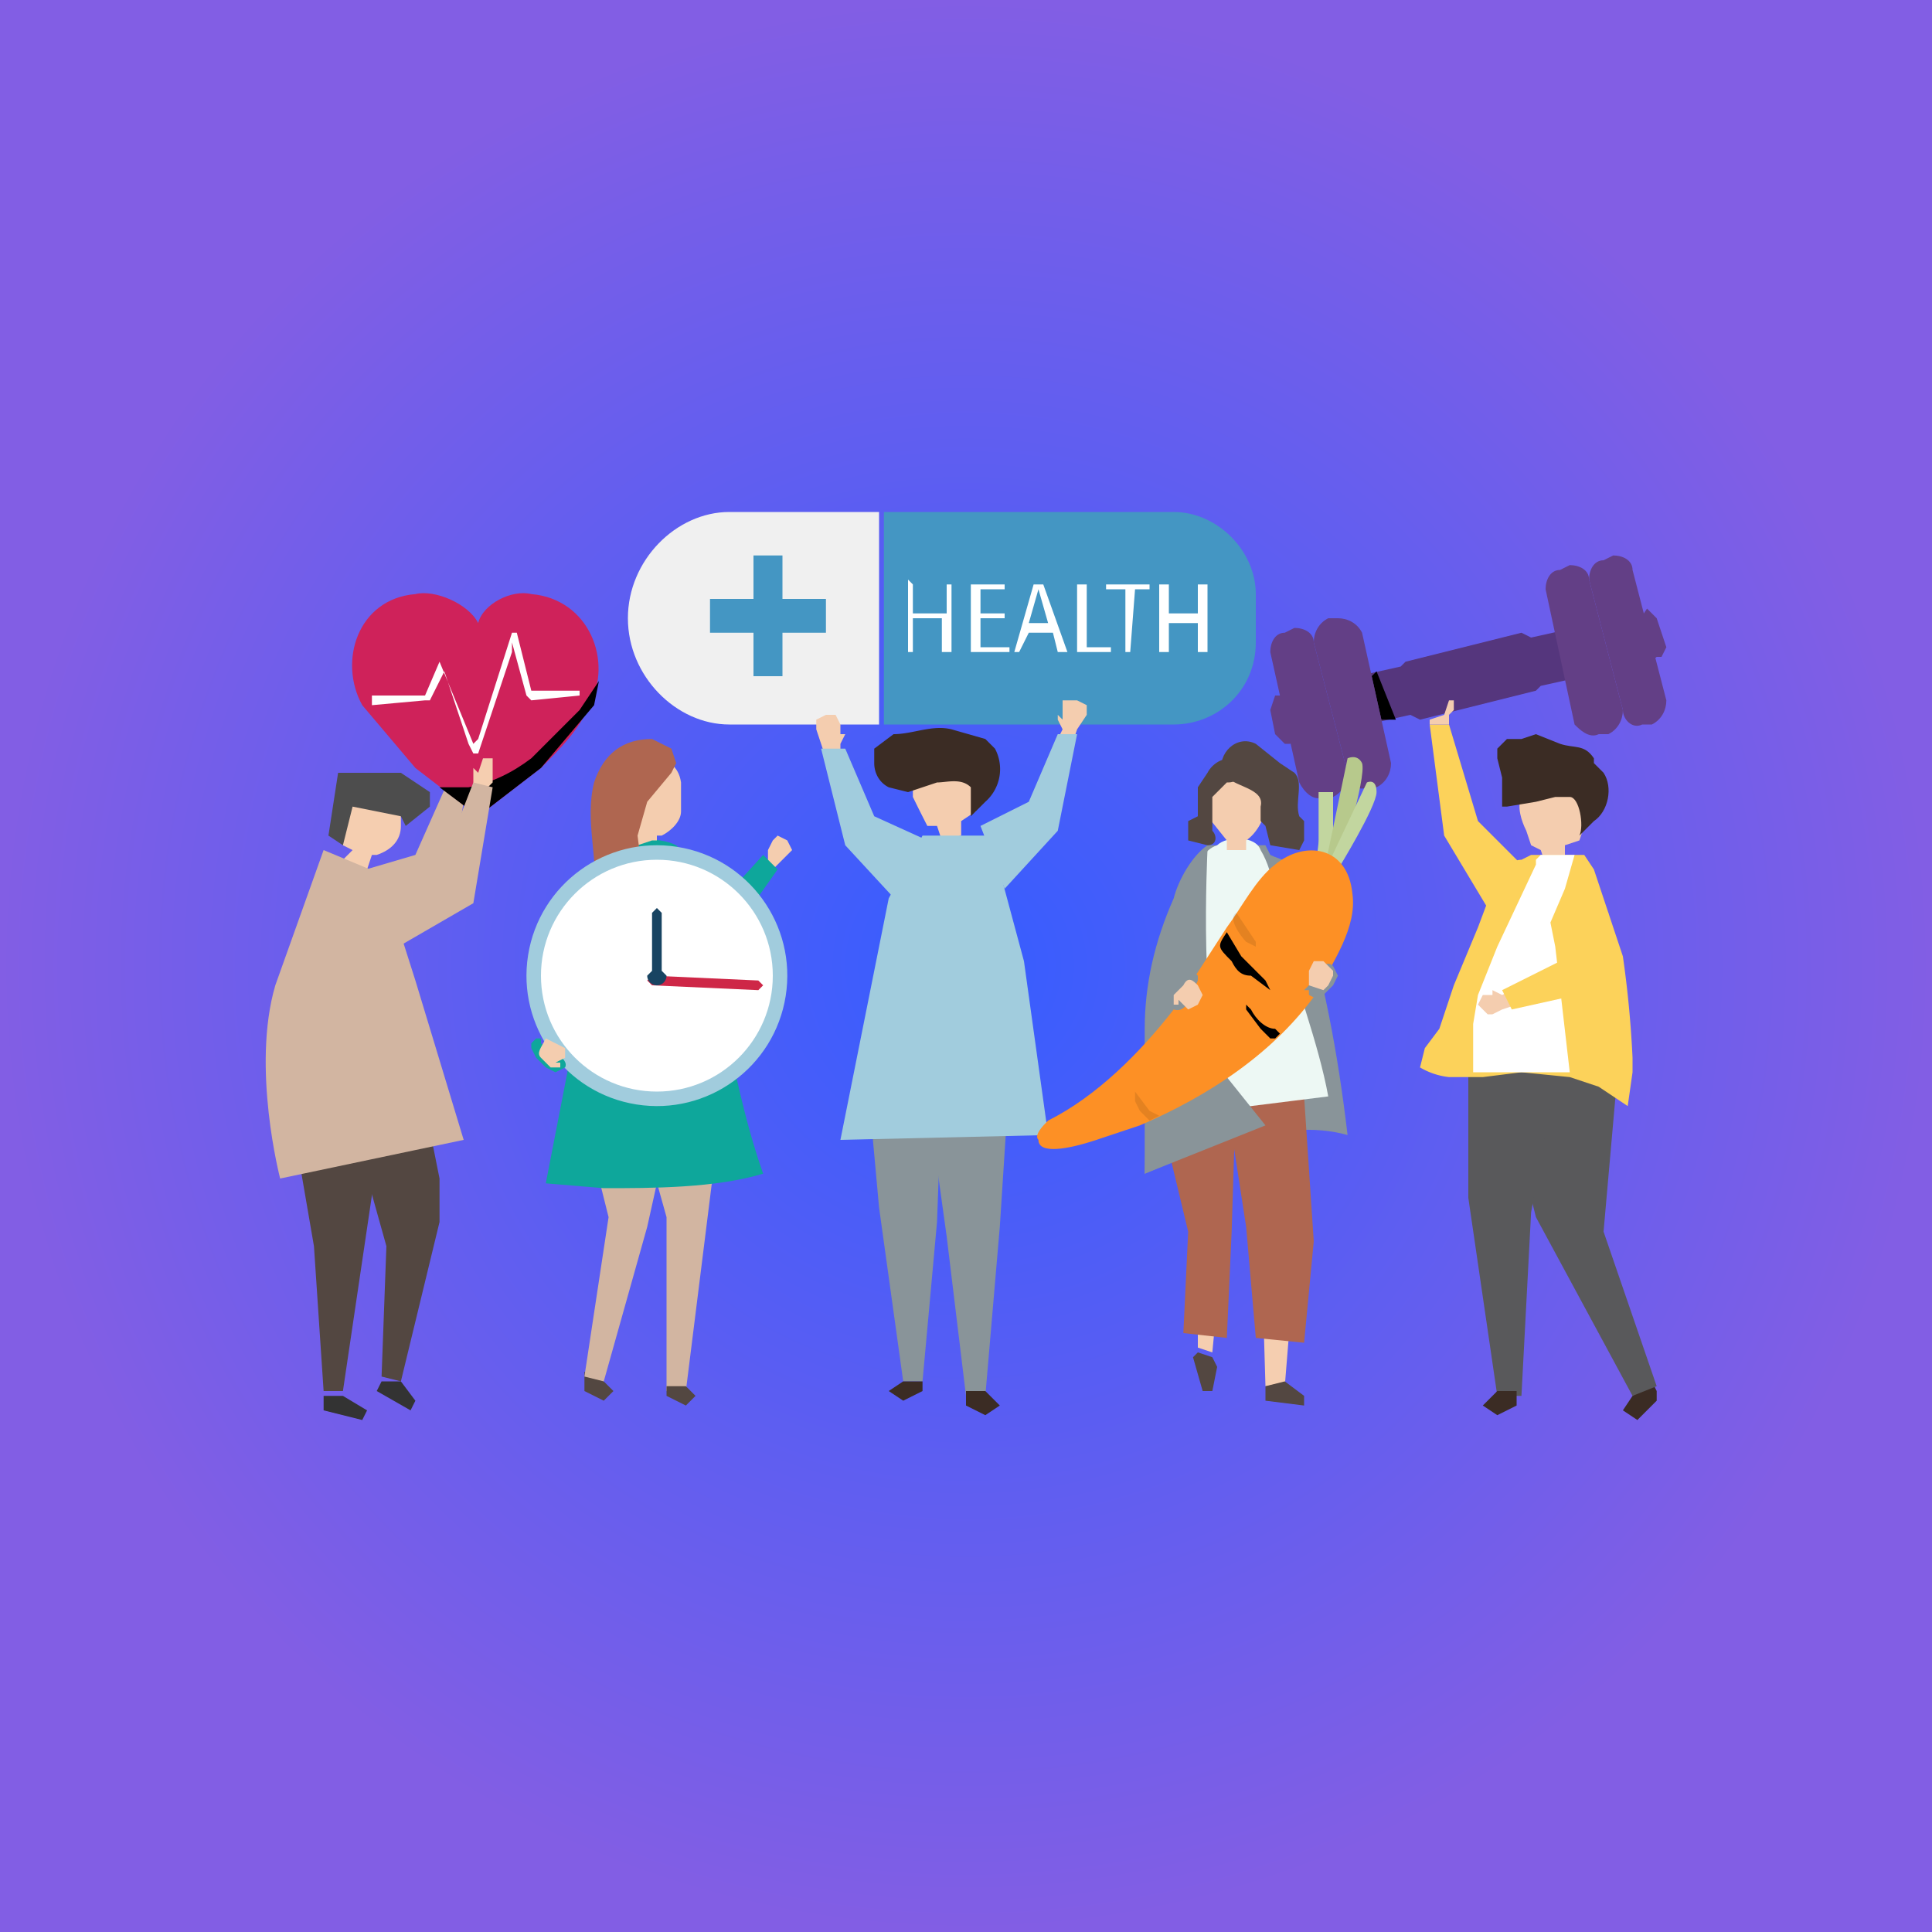 <svg version="1" id="Layer_1" xmlns="http://www.w3.org/2000/svg" viewBox="0 0 400 400">
  <rect x="0" y="0" width="400" height="400" fill="#808080" stroke="none"/>
  <style>
    .st1{fill:#af6650}.st3{fill:#4496c3}.st4{fill:#fff}.st6{opacity:.12}.st7{fill:#633f86}.st8{fill:#f5ceb0}.st9{fill:#d2b5a1}.st10{fill:#534741}.st11{fill:#333}.st14{fill:#f4cdaf}.st15{fill:#3b2c24}.st16{fill:#59595b}.st17{fill:#fcd25a}.st18{fill:#899499}.st19{fill:#a1ccdd}.st20{fill:#0ea79b}.st22{fill:#184462}.st25{fill:#c2d69f}.st28{opacity:.1}
  </style>
  <radialGradient id="SVGID_1_" cx="200" cy="568" r="200" gradientTransform="translate(0 -368)" gradientUnits="userSpaceOnUse">
    <stop offset="0" stop-color="#365dff"/>
    <stop offset="1" stop-color="#825ee4"/>
  </radialGradient>
  <path fill="url(#SVGID_1_)" d="M0 0h400v400H0z"/>
  <g>
    <path class="st1" d="M131 158c3 1 5 3 5 6l2-5c0-2-2-4-3-5l-4 4z"/>
    <path d="M182 150h-31c-11 0-21-10-21-22s10-22 21-22h31v44z" fill="#f0f0f0"/>
    <path class="st3" d="M183 150h60c9 0 17-7 17-17v-10c0-9-8-17-17-17h-60v44z"/>
    <path class="st4" d="M196 121h1v14h-2v-7h-6v7h-1v-15l1 1v6h7v-6zM201 121h7v1h-5v5h5v1h-5v6h6v1h-8v-14zM214 121h2l5 14h-2l-1-4h-5l-2 4h-1l4-14zm1 1l-2 7h4l-2-7zM223 135v-14h2v13h5v1h-7zM229 122v-1h9v1h-3l-1 13h-1v-13h-4zM248 121h2v14h-2v-6h-6v6h-2v-14h2v6h6v-6z"/>
    <g>
      <path class="st3" d="M171 124h-9v-6-3h-6v9h-9v7h9v9h6v-8-1h9v-1-5-1z"/>
    </g>
    <g>
      <path d="M326 130l-9 2-2-1-24 6-1 1-9 2 2 10 9-2 2 1 24-6 1-1 9-2-2-10z" fill="#55367d"/>
      <path d="M284 140l2 9h3l-4-10z"/>
      <path class="st7" d="M285 163h-2c-2 1-4-1-4-3l-7-27c0-2 1-4 3-5h2c2 0 4 1 5 3l6 27c0 2-1 4-3 5z"/>
      <path class="st7" d="M276 165h-2c-2 1-4-1-5-3l-6-27c0-2 1-4 3-4l2-1c2 0 4 1 4 3l7 27c0 2-1 4-3 5z"/>
      <path class="st7" d="M267 154h-1l-2-2-1-5 1-3h1c1-1 2 0 2 1l1 6c1 2 0 3-1 3z"/>
      <g>
        <path class="st7" d="M331 152h2c2-1 3-3 3-5l-7-27c0-2-2-3-4-3l-2 1c-2 0-3 2-3 4l6 28c1 1 3 3 5 2z"/>
        <path class="st7" d="M340 150h2c2-1 3-3 3-5l-7-27c0-2-2-3-4-3l-2 1c-2 0-3 2-3 4l7 27c0 2 2 4 4 3z"/>
        <path class="st7" d="M343 136h1l1-2-2-6-1-1-1-1-2 3 2 6c0 1 1 2 2 1z"/>
      </g>
    </g>
    <g>
      <path class="st8" d="M97 159l1-5h-2l-1 3-1-1v4l2 1z"/>
      <path class="st9" d="M69 182l17-5 8-18 3 1-4 24-19 10z"/>
      <path class="st10" d="M73 227v6l7 25-1 27 4 1 8-33v-9l-4-20z"/>
      <path class="st10" d="M79 234l-8 54h-4l-2-30-5-29z"/>
      <path class="st11" d="M83 286l3 4-1 2-7-4 1-2zM71 289l5 3-1 2-8-2v-3z"/>
      <g>
        <path class="st8" d="M83 168c-3 0-6-3-9-2-2 0-3 2-4 4v3l1 2 2 1-2 2 5 2 1-3h1c3-1 5-3 5-6v-3z"/>
        <path fill="#4d4d4d" d="M83 169l-10-2-2 8-3-2 2-13h13l6 4v3l-5 4z"/>
      </g>
      <g>
        <path class="st9" d="M79 181l-12-5-10 28c-5 17 1 40 1 40l38-8-10-33-7-22z"/>
      </g>
      <g>
        <path d="M110 123c-4-1-10 2-11 6-2-4-9-7-13-6-12 1-16 14-11 23l11 13 13 10 13-10c4-4 8-8 10-13 5-9 0-22-12-23z" fill="#cf225a"/>
        <path d="M120 147l-10 10c-4 3-8 5-13 6h-6l8 6 13-10 11-13 1-5-4 6z"/>
        <path class="st4" d="M120 143h-10l-3-12h-1l-7 22-1 1a12289 12289 0 0 0-7-17l-3 7H77v2l11-1h1l3-6 5 15 1 2h1l7-21v-2l3 11 1 1 10-1v-1z"/>
      </g>
      <g>
        <path class="st8" d="M102 162v-5h-2l-1 3-1-1v4l2 1z"/>
        <path class="st9" d="M74 185l17-5 7-18 4 1-4 24-19 11z"/>
      </g>
    </g>
    <g>
      <path class="st14" d="M320 179l4-1v-3l3-1 1-3v-6l-6-3c-3 0-6 1-7 3s0 5 1 7l1 3 2 1 1 3z"/>
      <path class="st15" d="M311 161l-1-4v-2l2-2h3l3-1 5 2c3 1 5 0 7 3v1l2 2c2 3 1 8-2 10l-3 3c1-2 0-8-2-8h-3l-4 1-6 1c0 1 0 1 0 0h-1v-6zM343 288v2l-4 4-3-2 2-3 4-3z"/>
      <path class="st16" d="M333 213l2 8-3 34 11 32-5 2-20-37-3-12-1-25z"/>
      <path class="st16" d="M304 216v32l6 41h5l2-38 7-38z"/>
      <path class="st15" d="M314 288v3l-4 2-3-2 3-3z"/>
      <g>
        <path class="st17" d="M338 222l-1 7-6-4-6-2-10-1-8 1h-7a15 15 0 0 1-6-2l1-4 3-4 3-9 5-12 3-8c2-2 3-6 6-6l2-1h11l2 3 6 18a219 219 0 0 1 2 21v3z"/>
      </g>
      <g>
        <path class="st4" d="M321 191l1 5 3 26h-20v-10l1-6 4-10 8-17v-1l1-1h7l-2 7-3 7z"/>
      </g>
      <g>
        <path class="st17" d="M308 188l-9-15-3-23h4l6 20 9 9z"/>
      </g>
      <g>
        <path class="st14" d="M300 150v-2l1-1v-2h-1l-1 3-3 1v1z"/>
      </g>
      <g>
        <path class="st14" d="M313 205l-2 1-2-1v1h-2l-1 2 2 2h1l2-1 3-1z"/>
        <path class="st17" d="M311 205l12-6 1-14 9 4-2 16-18 4z"/>
      </g>
    </g>
    <g>
      <path class="st18" d="M180 228l2 22 5 36h4l3-33 1-27z"/>
      <path class="st15" d="M191 286v2l-4 2-3-2 3-2z"/>
      <path class="st18" d="M209 223l-2 31-3 35h-4l-4-33-5-36z"/>
      <path class="st15" d="M200 288v3l4 2 3-2-3-3z"/>
      <path class="st14" d="M195 174l4-1v-3l3-2v-1l-1-5-1-2-2-1c-3-1-6 0-8 2l-1 1v3a287 287 0 0 0 3 6h2l1 3z"/>
      <path class="st15" d="M181 158v-3l4-3c4 0 8-2 12-1l7 2 2 2a9 9 0 0 1-2 11l-3 3v-6c-2-2-5-1-7-1l-6 2-4-1c-2-1-3-3-3-5z"/>
      <g>
        <path class="st14" d="M219 153l1-2-1-2v-1l1 1v-4h3l2 1v2l-2 3-1 3z"/>
        <path class="st19" d="M219 152h4l-4 20-11 12-5-13 10-5z"/>
      </g>
      <g>
        <path class="st14" d="M174 157v-3l1-2h-1v-2l-1-2h-2l-2 1v2l1 3 1 3z"/>
        <path class="st19" d="M175 155h-5l5 20 12 13 5-14-11-5z"/>
      </g>
      <g>
        <path class="st19" d="M191 173h14l7 26 5 36-43 1 10-50z"/>
      </g>
    </g>
    <g>
      <path class="st14" d="M157 179l2-1v-3 1l1-2 1-1 2 1 1 2-1 1-2 2-2 2z"/>
      <path class="st20" d="M158 177l-10 11-12-12-2 14 15 7 12-17z"/>
      <path class="st10" d="M121 286v2l4 2 2-2-2-2-4-2z"/>
      <path class="st9" d="M121 226v6l5 20-5 33 4 1 9-32 2-9v-20z"/>
      <path class="st9" d="M149 232l-7 56h-4v-36l-7-25z"/>
      <path class="st10" d="M138 287v2l4 2 2-2-2-2z"/>
      <path class="st20" d="M141 176l-1-1c-4-2-10-1-13-1-1 12-5 23-7 35l-7 36 12 1c10 0 23 0 33-3-6-17-8-35-13-53l-3-9-1-5z"/>
      <path class="st14" d="M141 162c-1-7-10-6-12 0-2 3 0 8 3 10v3l3-1h1v-1h1c2-1 4-3 4-5v-6z"/>
      <g>
        <path class="st1" d="M128 190h1c1 0 4-1 4-3v-6l-1-8 2-7 5-6 1-2-1-3-4-2c-6 0-10 3-12 9-2 8 1 16 0 24l-1 4h6z"/>
      </g>
      <g>
        <ellipse transform="rotate(-81 136 202)" class="st19" cx="136" cy="202" rx="27" ry="27"/>
        <circle class="st4" cx="136" cy="202" r="24"/>
        <path d="M134 203l1 1 22 1 1-1-1-1-22-1-1 1z" fill="#ce2747"/>
        <path class="st22" d="M137 201v-12l-1-1-1 1v12l-1 1a2 2 0 0 0 4 0l-1-1z"/>
      </g>
      <g>
        <path class="st20" d="M117 221l-2 1-2-1-2-2-1-2v-1l1-1h1v1c1 1 6 3 5 5z"/>
        <path class="st14" d="M114 221h2v-1h-1l2-1v-2l-2-1-2-1c-1 2-2 3-1 4l1 1 1 1z"/>
      </g>
    </g>
    <g>
      <path class="st18" d="M250 175c-3 2-6 7-7 11-4 9-6 18-6 27v30c7-3 14-6 21-7 6-2 14-3 21-1-2-17-5-33-10-49l-2-6c0-2-2-2-4-3l-1-2h-12z"/>
      <path class="st8" d="M240 227l8 30v22l3 1 2-21 3-38z"/>
      <path class="st10" d="M251 281l1 2-1 5h-2l-2-7 1-1z"/>
      <path class="st8" d="M269 223v27l-3 37h-4l-1-34-7-31z"/>
      <path class="st10" d="M266 286l4 3v2l-8-1v-3z"/>
      <path class="st1" d="M270 227l2 30-2 21-10-1-2-23-4-26 1-4h14z"/>
      <path class="st1" d="M255 255l-1 22-9-1 1-21-6-25 1-8 15 1z"/>
      <path d="M275 227l-32 4c-1-16 1-34 5-49 0-3 1-6 4-7 2-2 8-2 9 1 3 5 3 11 4 16 3 11 8 24 10 35z" fill="#edf8f4"/>
      <g>
        <path class="st14" d="M250 164c2-7 10-6 12 0 1 3-1 8-4 10v2h-3-1v-2l-4-5v-5z"/>
        <path class="st10" d="M251 165v7c1 1 1 3-1 3l-4-1v-4l2-1v-1-3-2l2-3c1-2 4-4 6-2v1l1 1c-1 2-2 2-3 2l-3 3z"/>
        <path class="st10" d="M261 167v3l1 1 1 4 6 1 1-2v-4l-1-1c-1-3 1-7-1-9l-3-2-5-4c-4-2-8 2-7 6 2 3 9 3 8 7z"/>
      </g>
      <g>
        <path class="st18" d="M250 176s-2 39 4 47l8 10-25 10s1-56 13-67z"/>
      </g>
      <g>
        <path class="st25" d="M273 164h3v10c0 1 1 8-2 5-2-1-1-3-1-5v-10z"/>
        <path d="M274 181l5-24s2-1 3 1c1 3-5 22-5 22l-3 1z" fill="#b7c98c"/>
        <path class="st25" d="M274 181l9-19s2-1 2 2-8 16-8 16l-3 1z"/>
        <path d="M227 236l9-3c14-6 28-15 37-28 3-6 8-13 7-20-1-10-10-11-16-6-4 3-7 9-10 13l-11 17c-7 9-16 18-26 23-1 1-3 3-2 4 0 3 6 2 12 0z" fill="#fd9025"/>
        <path d="M263 205l-1-2-5-5-3-5c-2 3-2 3 1 6 1 2 2 3 4 3l4 3zM258 209v-1l1 1c1 2 3 4 5 4l1 1-1 1h-1l-2-2-3-4z"/>
        <g class="st28">
          <path d="M258 195l2 1v-1l-4-6c-2 1 1 5 2 6z"/>
        </g>
        <g class="st28">
          <path d="M235 227v-1l3 4 2 1-2 1-2-2-1-2v-1z"/>
        </g>
      </g>
      <g>
        <path class="st18" d="M243 209v-2-2l2-3 1-1h1l1 1v1c-1 2-2 7-5 6z"/>
        <path class="st14" d="M243 206v2h1v-1l2 2 2-1 1-2-1-2c-1-1-2-2-3 0l-1 1-1 1z"/>
      </g>
      <g>
        <path class="st18" d="M276 200l1 2-1 2-2 2-1 1-2-1v-1h-1l1-1c1-1 3-6 5-4z"/>
        <path class="st14" d="M276 202v-1-1 1l-2-2h-2l-1 2v3l3 1 1-1 1-2z"/>
      </g>
    </g>
  </g>
</svg>
